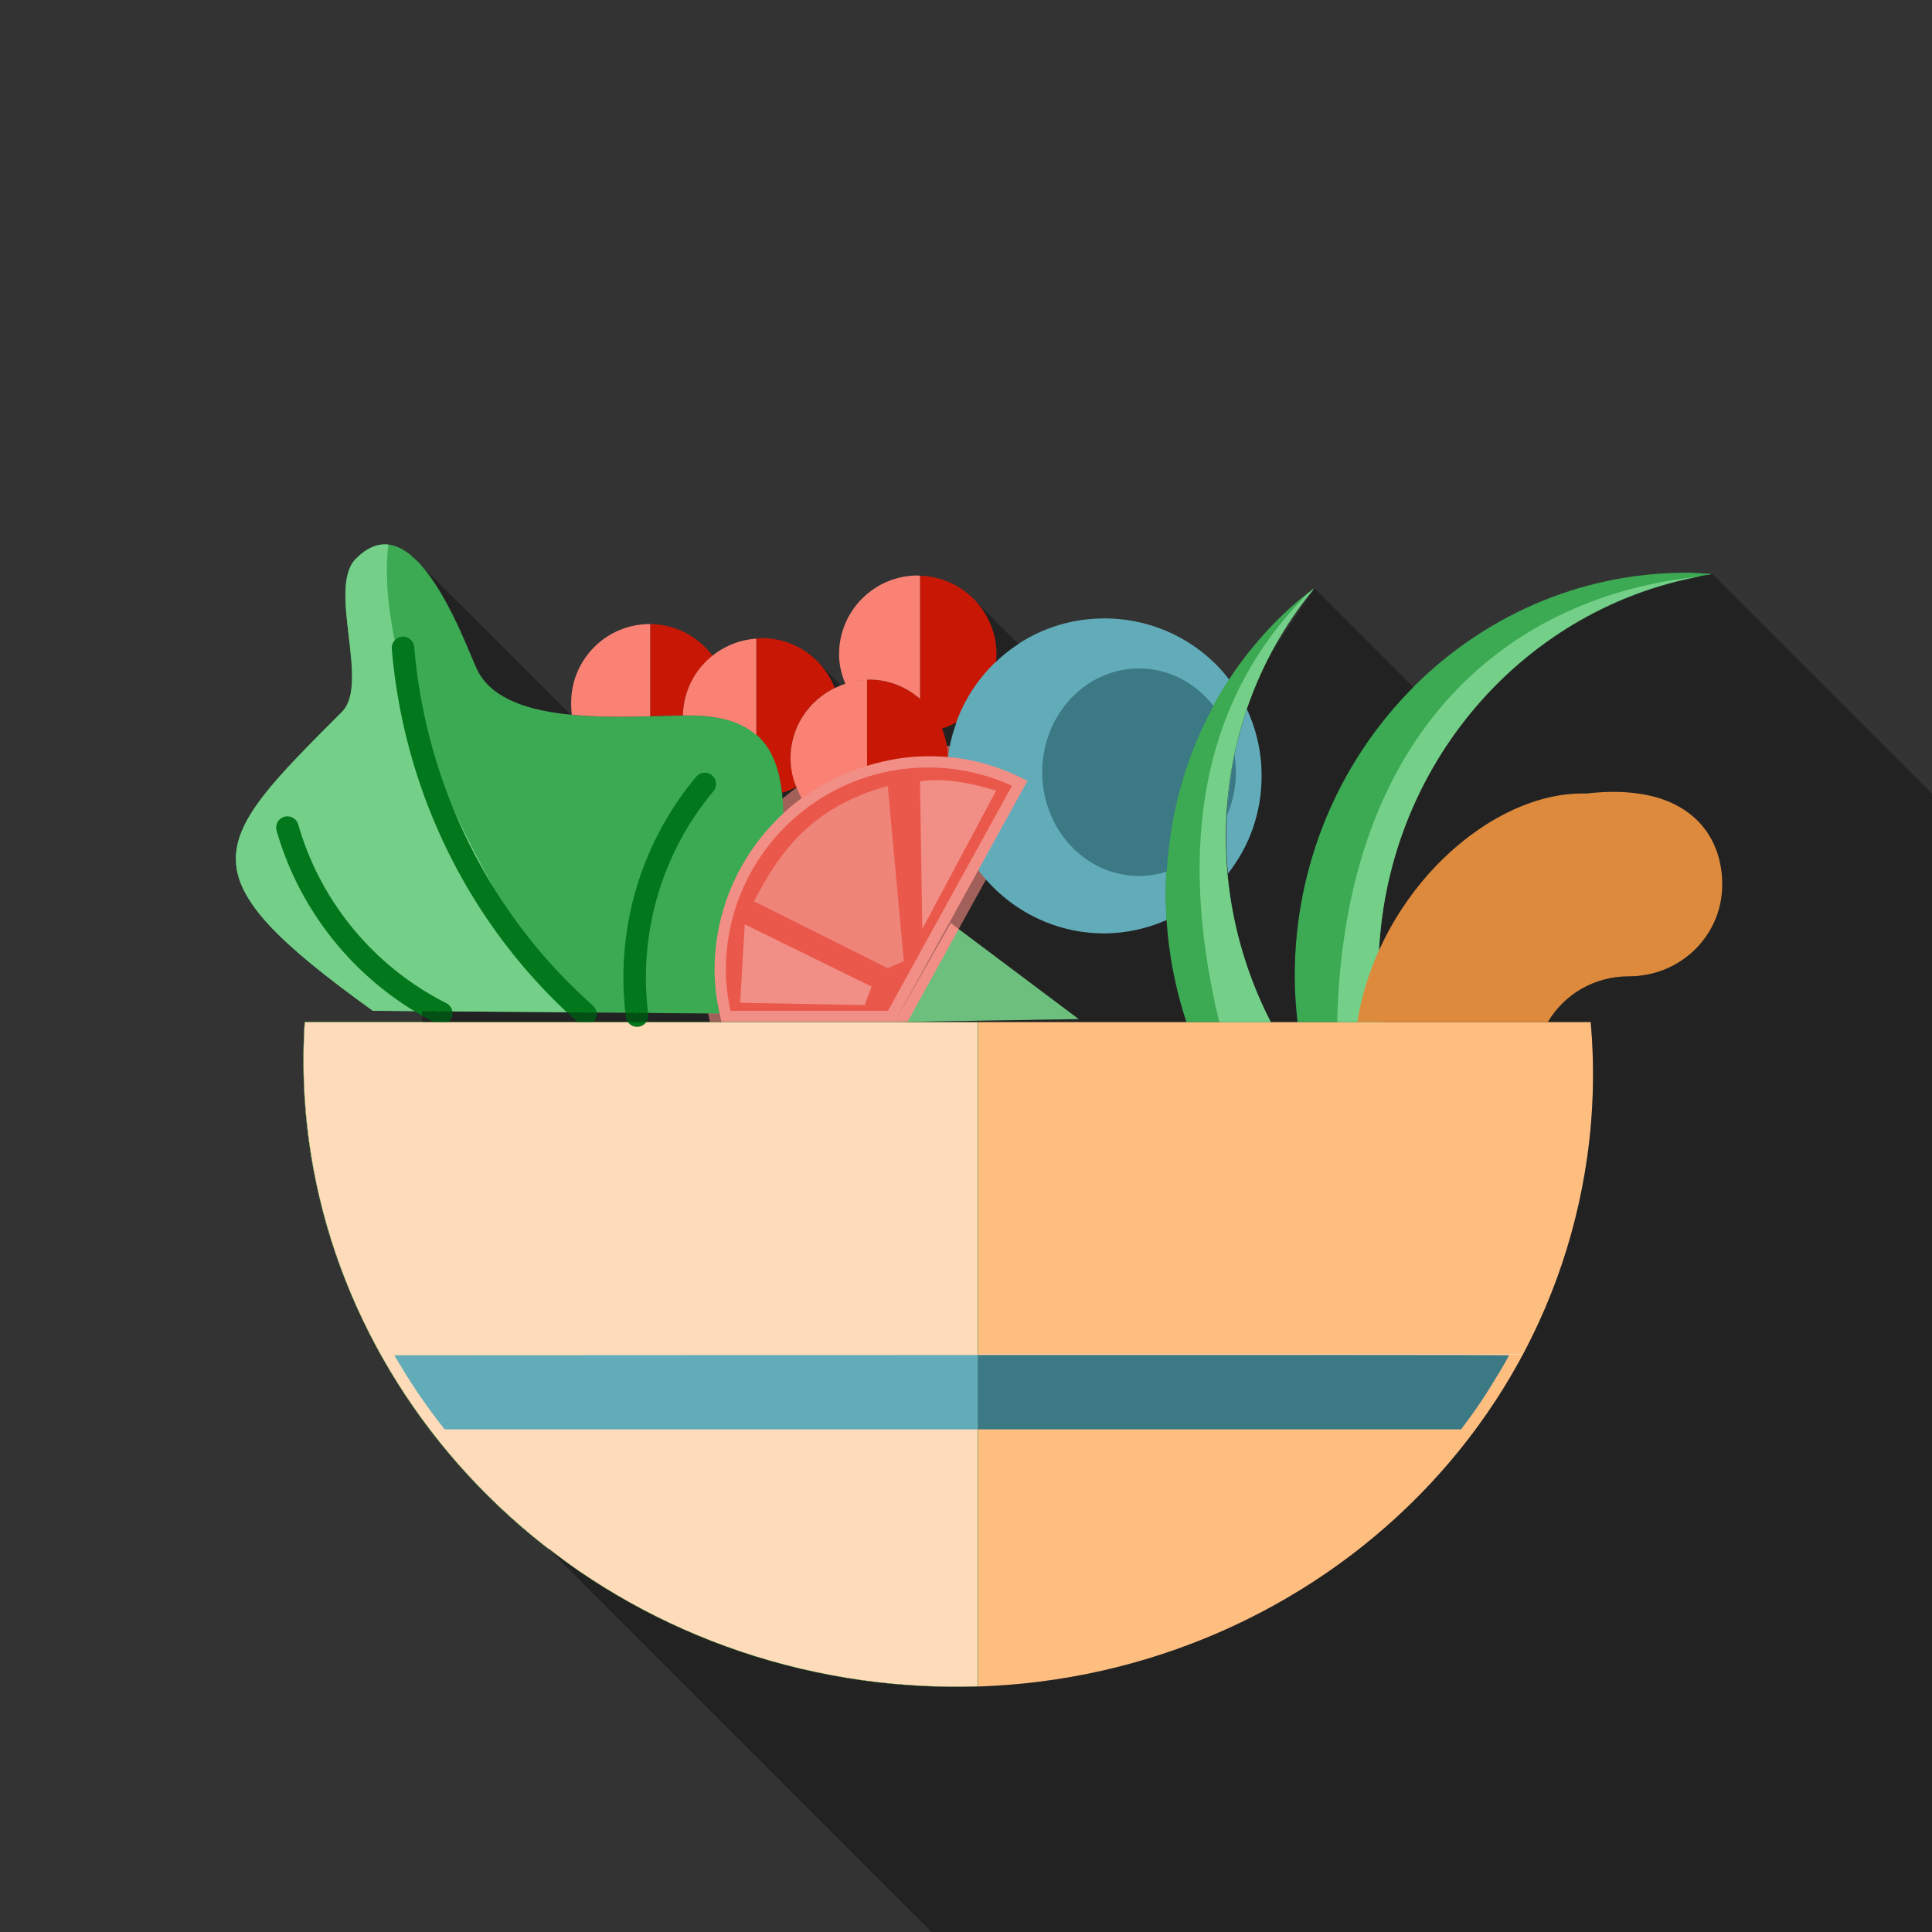 <?xml version="1.0" encoding="UTF-8" standalone="no"?>
<!-- Created with Inkscape (http://www.inkscape.org/) -->

<svg
   xmlns:dc="http://purl.org/dc/elements/1.1/"
   xmlns:cc="http://creativecommons.org/ns#"
   xmlns:rdf="http://www.w3.org/1999/02/22-rdf-syntax-ns#"
   xmlns:svg="http://www.w3.org/2000/svg"
   xmlns="http://www.w3.org/2000/svg"
   xmlns:sodipodi="http://sodipodi.sourceforge.net/DTD/sodipodi-0.dtd"
   xmlns:inkscape="http://www.inkscape.org/namespaces/inkscape"
   width="64"
   height="64"
   id="svg4684"
   version="1.1"
   inkscape:version="0.91 r13725"
   viewBox="0 0 64 64"
   sodipodi:docname="entree-couleur.svg">
  <rect x="0" y="0" width="64" height="64" fill="#333333" stroke="none"/>
  <defs
     id="defs4686">
    <inkscape:path-effect
       effect="spiro"
       id="path-effect6687"
       is_visible="true" />
    <inkscape:path-effect
       is_visible="true"
       id="path-effect6683"
       effect="spiro" />
    <inkscape:path-effect
       is_visible="true"
       id="path-effect5881"
       effect="spiro" />
    <inkscape:path-effect
       effect="spiro"
       id="path-effect3941-8"
       is_visible="true" />
    <inkscape:path-effect
       effect="spiro"
       id="path-effect3941-8-2"
       is_visible="true" />
    <inkscape:path-effect
       effect="spiro"
       id="path-effect4178-1"
       is_visible="true" />
    <inkscape:path-effect
       effect="spiro"
       id="path-effect4184-7"
       is_visible="true" />
    <inkscape:path-effect
       is_visible="true"
       id="path-effect4188-4"
       effect="spiro" />
    <inkscape:path-effect
       effect="spiro"
       id="path-effect4192-0"
       is_visible="true" />
    <inkscape:path-effect
       is_visible="true"
       id="path-effect4196-9"
       effect="spiro" />
    <inkscape:path-effect
       effect="spiro"
       id="path-effect4200-4"
       is_visible="true" />
    <inkscape:path-effect
       is_visible="true"
       id="path-effect4204-8"
       effect="spiro" />
    <inkscape:path-effect
       effect="spiro"
       id="path-effect4208-8"
       is_visible="true" />
    <inkscape:path-effect
       is_visible="true"
       id="path-effect4212-2"
       effect="spiro" />
    <inkscape:path-effect
       is_visible="true"
       id="path-effect5881-1"
       effect="spiro" />
    <inkscape:path-effect
       effect="spiro"
       id="path-effect3941-8-2-4"
       is_visible="true" />
  </defs>
  <sodipodi:namedview
     id="base"
     pagecolor="#ffffff"
     bordercolor="#666666"
     borderopacity="1.0"
     inkscape:pageopacity="0.0"
     inkscape:pageshadow="2"
     inkscape:zoom="6.5460222"
     inkscape:cx="40.281748"
     inkscape:cy="63.669194"
     inkscape:current-layer="layer1"
     showgrid="true"
     inkscape:document-units="px"
     inkscape:grid-bbox="true"
     inkscape:snap-page="true"
     inkscape:object-nodes="true"
     inkscape:object-paths="true"
     inkscape:snap-bbox="true"
     inkscape:bbox-nodes="true"
     inkscape:snap-object-midpoints="true"
     inkscape:snap-global="true"
     showguides="true"
     inkscape:window-width="1470"
     inkscape:window-height="841"
     inkscape:window-x="-8"
     inkscape:window-y="-8"
     inkscape:window-maximized="1" />
  <g
     id="layer1"
     inkscape:label="Layer 1"
     inkscape:groupmode="layer">
    <path
       style="fill:#6dbf7e;stroke:none;stroke-width:0.745px;stroke-linecap:round;stroke-linejoin:round;stroke-opacity:1;fill-opacity:1"
       d="m 35.737,33.759 -4.245,-3.184 -1.857,3.282 z"
       id="path5955"
       inkscape:connector-curvature="0"
       sodipodi:nodetypes="cccc" />
    <path
       inkscape:connector-curvature="0"
       style="fill:#febe80;stroke:none;stroke-width:0.745px;stroke-linecap:round;stroke-linejoin:round;stroke-opacity:1;fill-opacity:1"
       d="m 10.091,33.857 c -0.685,10.626 7.288,20.224 18.449,21.803 11.688,1.654 22.452,-6.115 24.039,-17.331 0.214,-1.516 0.244,-3.005 0.116,-4.472 l -42.604,0 z"
       id="path5923" />
    <path
       style="fill:#3ca953;stroke:none;stroke-width:0.745;stroke-linecap:round;stroke-linejoin:round;stroke-miterlimit:4;stroke-dasharray:none;stroke-opacity:1;fill-opacity:1"
       d="m 55.863,18.972 c -7.159,0 -12.975,5.988 -12.975,13.371 0,0.51 0.039,1.019 0.093,1.514 l 2.795,0 c -0.064,-0.537 -0.116,-1.076 -0.116,-1.631 0,-6.715 4.808,-12.258 11.065,-13.208 -0.286,-0.019 -0.571,-0.047 -0.862,-0.047 z"
       id="path5927"
       inkscape:connector-curvature="0"
       sodipodi:nodetypes="ssccscs" />
    <path
       style="fill:#74cf88;fill-rule:evenodd;stroke:none;stroke-width:1px;stroke-linecap:butt;stroke-linejoin:miter;stroke-opacity:1;fill-opacity:1"
       d="M 56.598 19.012 C 56.6 19.022 56.6 19.032 56.604 19.043 C 56.609 19.042 56.614 19.04 56.619 19.039 L 56.637 19.014 C 56.624 19.013 56.611 19.013 56.598 19.012 z M 56.342 19.094 C 50.06 19.724 44.53 24.123 44.295 33.857 L 45.777 33.857 C 45.713 33.32 45.66 32.781 45.66 32.227 C 45.66 25.651 50.275 20.209 56.342 19.094 z "
       id="path7056" />
    <path
       style="fill:#dd8a3c;stroke:none;stroke-width:0.745;stroke-linecap:round;stroke-linejoin:round;stroke-opacity:1;fill-opacity:1"
       d="m 44.962,33.857 6.313,0 c 0.532,-0.903 1.521,-1.514 2.679,-1.514 1.715,0 3.067,-1.335 3.098,-2.982 0.032,-1.71 -1.14,-3.469 -4.511,-3.075 -3.128,-0.093 -6.874,3.228 -7.578,7.57 z"
       id="path5929"
       inkscape:connector-curvature="0"
       sodipodi:nodetypes="ccsscc" />
    <path
       inkscape:connector-curvature="0"
       style="fill:#ea584b;stroke:#f18f86;stroke-width:0.745;stroke-linecap:round;stroke-linejoin:round;stroke-opacity:1;fill-opacity:1"
       d="m 30.753,25.052 c -3.911,0 -7.081,3.17 -7.081,7.081 0,0.599 0.093,1.169 0.233,1.724 l 5.73,0 4.403,-7.99 C 33.053,25.349 31.941,25.052 30.753,25.052 Z"
       id="path5931" />
    <path
       style="fill:#c91705;stroke:none;stroke-width:0.745;stroke-linecap:round;stroke-linejoin:round;stroke-opacity:1;fill-opacity:1"
       d="M 30.477 19.072 L 30.477 23.15 C 30.025 22.757 29.441 22.512 28.795 22.512 C 28.769 22.512 28.746 22.519 28.721 22.52 L 28.721 25.369 C 29.364 25.172 30.042 25.051 30.752 25.051 C 30.972 25.051 31.189 25.055 31.404 25.074 C 31.398 24.743 31.324 24.429 31.205 24.139 C 32.256 23.802 33.012 22.837 33.012 21.674 C 33.012 20.258 31.882 19.113 30.477 19.072 z M 21.539 20.674 L 21.539 23.727 C 21.915 23.717 22.312 23.705 22.623 23.701 C 22.637 22.89 23.027 22.179 23.621 21.713 C 23.607 21.724 23.592 21.733 23.578 21.744 C 23.587 21.737 23.593 21.728 23.602 21.721 C 23.128 21.093 22.385 20.678 21.539 20.674 z M 25.232 21.139 C 25.171 21.139 25.113 21.152 25.053 21.156 L 25.053 24.35 C 25.567 24.8 25.811 25.459 25.908 26.264 C 26.072 26.217 26.221 26.152 26.373 26.076 C 26.351 26.02 26.34 25.959 26.322 25.9 C 26.241 25.653 26.188 25.394 26.188 25.121 C 26.188 23.959 26.953 22.988 28.004 22.652 C 28.003 22.651 28.003 22.65 28.002 22.648 C 27.881 22.687 27.765 22.732 27.652 22.787 C 27.272 21.818 26.337 21.139 25.232 21.139 z M 25.053 21.156 C 24.891 21.168 24.735 21.192 24.584 21.232 C 24.736 21.194 24.892 21.167 25.053 21.156 z M 24.541 21.246 C 24.414 21.282 24.29 21.326 24.172 21.381 C 24.291 21.328 24.413 21.281 24.541 21.246 z M 24.051 21.438 C 23.972 21.479 23.897 21.525 23.822 21.574 C 23.897 21.526 23.971 21.478 24.051 21.438 z M 18.965 23.678 C 19.357 23.715 19.753 23.73 20.146 23.736 C 19.757 23.73 19.363 23.716 18.965 23.678 z M 22.855 23.701 C 23.12 23.701 23.361 23.717 23.584 23.746 C 23.362 23.716 23.12 23.701 22.855 23.701 z M 21.48 23.727 C 21.194 23.734 20.894 23.737 20.594 23.738 C 20.913 23.738 21.184 23.734 21.48 23.727 z M 23.959 23.826 C 24.03 23.843 24.108 23.855 24.174 23.875 C 24.108 23.855 24.029 23.843 23.959 23.826 z M 28.25 25.535 C 28.027 25.62 27.809 25.711 27.598 25.816 C 27.808 25.709 28.028 25.621 28.25 25.535 z M 27.332 25.963 C 27.065 26.11 26.805 26.268 26.561 26.449 C 26.805 26.269 27.066 26.112 27.332 25.963 z "
       id="path5937" />
    <path
       id="path6956"
       d="m 12.863,18.04 c -0.344,-0.039 -0.698,0.093 -1.072,0.466 -0.965,0.965 0.476,4.137 -0.466,5.078 -4.377,4.377 -5.331,5.326 1.025,9.9 l 11.484,0.093 c -0.098,-0.47 -0.163,-0.945 -0.163,-1.444 0,-2.054 0.885,-3.901 2.283,-5.195 -0.066,-1.919 -0.62,-3.238 -3.098,-3.238 -1.961,0 -6.065,0.449 -7.035,-1.491 C 15.511,21.59 14.353,18.211 12.863,18.04 Z"
       style="fill:#3ca953;stroke:none;stroke-width:0.745px;stroke-linecap:round;stroke-linejoin:round;stroke-opacity:1;fill-opacity:1"
       inkscape:connector-curvature="0" />
    <path
       style="fill:#74cf88;fill-opacity:1;fill-rule:evenodd;stroke:none;stroke-width:1px;stroke-linecap:butt;stroke-linejoin:miter;stroke-opacity:1"
       d="m 12.864,18.041 c -0.344,-0.039 -0.699,0.092 -1.072,0.465 -0.965,0.965 0.477,4.137 -0.465,5.078 -4.377,4.377 -5.332,5.326 1.023,9.9 l 6.955,0.055 C 18.186,33.014 12.23,23.512 12.864,18.041 Z"
       id="path6958"
       inkscape:connector-curvature="0" />
    <path
       inkscape:connector-curvature="0"
       style="fill:#62acba;stroke:none;stroke-width:0.745;stroke-linecap:round;stroke-linejoin:round;stroke-opacity:1;fill-opacity:1"
       d="m 36.576,20.486 c -2.668,0 -4.86,2.004 -5.171,4.589 0.945,0.085 1.831,0.37 2.632,0.792 l -1.631,2.958 c 0.952,1.265 2.464,2.096 4.17,2.096 0.739,0 1.436,-0.166 2.073,-0.443 -0.181,-2.792 0.518,-5.601 2.073,-7.966 -0.954,-1.238 -2.462,-2.027 -4.146,-2.027 z m 4.729,3.005 c -0.597,1.749 -0.802,3.6 -0.629,5.451 0.707,-0.89 1.118,-2.012 1.118,-3.238 0,-0.792 -0.173,-1.54 -0.489,-2.213 z"
       id="path5951" />
    <path
       inkscape:connector-curvature="0"
       style="fill:#3ca953;stroke:none;stroke-width:0.745;stroke-linecap:round;stroke-linejoin:round;stroke-opacity:1;fill-opacity:1"
       d="m 43.541,19.484 c -0.226,0.175 -0.458,0.343 -0.676,0.536 -3.955,3.518 -5.174,8.992 -3.564,13.836 l 2.795,0 C 39.688,29.174 40.212,23.492 43.541,19.484 Z"
       id="path5953" />
    <path
       style="fill:none;stroke:#ffffff;stroke-width:0.01;stroke-linecap:round;stroke-linejoin:round;stroke-opacity:1;stroke-miterlimit:4;stroke-dasharray:none"
       d="m 50.449,44.869 -37.843,0"
       id="path5957"
       inkscape:connector-curvature="0"
       sodipodi:nodetypes="cc" />
    <path
       style="fill:#ef8479;fill-opacity:1;fill-rule:evenodd;stroke:none;stroke-width:1px;stroke-linecap:butt;stroke-linejoin:miter;stroke-opacity:1"
       d="M 29.407,32.072 24.977,29.857 c 0.787,-1.514 1.828,-3.112 4.43,-3.819 l 0.535,5.805 z"
       id="path6908"
       inkscape:connector-curvature="0"
       sodipodi:nodetypes="ccccc" />
    <path
       style="fill:#f18f86;fill-rule:evenodd;stroke:none;stroke-width:1px;stroke-linecap:butt;stroke-linejoin:miter;stroke-opacity:1;fill-opacity:1"
       d="m 30.553,30.774 -0.076,-4.888 c 0.729,-0.122 1.589,0.021 2.521,0.306 z"
       id="path6910"
       inkscape:connector-curvature="0"
       sodipodi:nodetypes="cccc" />
    <path
       style="fill:#f18f86;fill-rule:evenodd;stroke:none;stroke-width:1px;stroke-linecap:butt;stroke-linejoin:miter;stroke-opacity:1;fill-opacity:1"
       d="m 28.872,32.683 -4.201,-2.062 -0.153,2.597 4.125,0.076 z"
       id="path6912"
       inkscape:connector-curvature="0" />
    <path
       style="opacity:1;fill:#fa8275;fill-opacity:1;stroke:none;stroke-width:1;stroke-linecap:square;stroke-linejoin:round;stroke-miterlimit:4;stroke-dasharray:none;stroke-dashoffset:0;stroke-opacity:1"
       d="M 30.402 19.064 C 28.961 19.064 27.795 20.233 27.795 21.674 C 27.795 22.026 27.877 22.346 28.004 22.652 C 26.953 22.988 26.188 23.959 26.188 25.121 C 26.188 25.605 26.331 26.061 26.561 26.449 C 27.207 25.971 27.937 25.61 28.721 25.369 L 28.721 22.52 C 28.581 22.524 28.446 22.545 28.312 22.57 C 28.444 22.541 28.58 22.525 28.721 22.52 C 28.746 22.519 28.769 22.512 28.795 22.512 C 29.441 22.512 30.025 22.757 30.477 23.15 L 30.477 19.072 C 30.451 19.072 30.428 19.064 30.402 19.064 z M 21.527 20.672 C 20.086 20.672 18.92 21.84 18.92 23.281 C 18.92 23.414 18.925 23.55 18.943 23.678 C 18.951 23.678 18.957 23.677 18.965 23.678 C 19.853 23.762 20.731 23.748 21.539 23.727 L 21.539 20.674 C 21.535 20.674 21.531 20.672 21.527 20.672 z M 25.053 21.156 C 23.712 21.249 22.647 22.343 22.623 23.701 C 22.691 23.7 22.792 23.701 22.855 23.701 C 23.891 23.701 24.584 23.939 25.053 24.35 L 25.053 21.156 z "
       id="rect6919" />
    <path
       style="opacity:1;fill:#3b7985;fill-opacity:1;stroke:none;stroke-width:1;stroke-linecap:square;stroke-linejoin:round;stroke-miterlimit:4;stroke-dasharray:none;stroke-dashoffset:0;stroke-opacity:1"
       d="M 37.732 22.143 A 3.208 3.437 0 0 0 34.525 25.58 A 3.208 3.437 0 0 0 37.732 29.018 A 3.208 3.437 0 0 0 38.652 28.871 C 38.76 26.959 39.272 25.082 40.199 23.387 A 3.208 3.437 0 0 0 37.732 22.143 z M 40.896 25.016 C 40.761 25.669 40.684 26.332 40.65 27 A 3.208 3.437 0 0 0 40.941 25.58 A 3.208 3.437 0 0 0 40.896 25.016 z "
       id="path6947" />
    <path
       sodipodi:type="arc"
       style="fill:none;stroke:#03771c;stroke-width:0.745;stroke-linecap:round;stroke-linejoin:round;stroke-opacity:1"
       id="path5945"
       sodipodi:cx="30.920372"
       sodipodi:cy="19.897573"
       sodipodi:rx="17.63645"
       sodipodi:ry="18.09103"
       d="M 19.392,33.588 A 17.636,18.091 0 0 1 13.35,21.463"
       sodipodi:start="2.2832427"
       sodipodi:end="3.0549459"
       sodipodi:open="true" />
    <path
       sodipodi:type="arc"
       style="fill:none;stroke:#03771c;stroke-width:0.745;stroke-linecap:round;stroke-linejoin:round;stroke-opacity:1"
       id="path5947"
       sodipodi:cx="19.16062"
       sodipodi:cy="24.679602"
       sodipodi:rx="10.024965"
       sodipodi:ry="9.967351"
       d="M 14.619,33.565 A 10.025,9.967 0 0 1 9.521,27.415"
       sodipodi:start="2.0409615"
       sodipodi:end="2.8635612"
       sodipodi:open="true" />
    <path
       style="opacity:1;fill:#fedbb9;fill-opacity:1;stroke:#03771c;stroke-width:0.01;stroke-linecap:square;stroke-linejoin:round;stroke-miterlimit:4;stroke-dasharray:none;stroke-dashoffset:0;stroke-opacity:1"
       d="M 10.092 33.857 C 9.407 44.484 17.379 54.081 28.539 55.66 C 29.837 55.844 31.123 55.904 32.387 55.863 L 32.387 33.857 L 10.092 33.857 z "
       id="rect6971" />
    <path
       sodipodi:open="true"
       sodipodi:end="2.8635612"
       sodipodi:start="2.0409615"
       transform="matrix(0.56,0.829,-0.829,0.56,0,0)"
       d="m 39.674,1.343 a 10.025,9.967 0 0 1 -5.098,-6.15"
       sodipodi:ry="9.967351"
       sodipodi:rx="10.024965"
       sodipodi:cy="-7.5424857"
       sodipodi:cx="44.215786"
       id="path5949"
       style="fill:none;stroke:#03771c;stroke-width:0.745;stroke-linecap:round;stroke-linejoin:round;stroke-opacity:1"
       sodipodi:type="arc" />
    <path
       style="opacity:1;fill:#3b7985;fill-opacity:1;stroke:#03771c;stroke-width:0;stroke-linecap:square;stroke-linejoin:round;stroke-miterlimit:4;stroke-dasharray:none;stroke-dashoffset:0;stroke-opacity:1"
       d="M 32.387 44.887 L 32.387 47.35 L 48.398 47.35 C 48.632 47.044 48.856 46.734 49.068 46.418 C 49.37 45.969 50.004 44.915 49.984 44.895 C 49.976 44.886 41.878 44.883 32.387 44.887 z "
       id="path6965" />
    <path
       style="opacity:1;fill:#62acba;fill-opacity:1;stroke:none;stroke-width:0.01;stroke-linecap:square;stroke-linejoin:round;stroke-miterlimit:4;stroke-dasharray:none;stroke-dashoffset:0;stroke-opacity:1"
       d="M 31.516 44.887 L 13.062 44.896 L 13.305 45.299 C 13.735 46.015 14.207 46.689 14.73 47.35 L 32.387 47.35 L 32.387 44.887 C 31.917 44.887 31.994 44.886 31.516 44.887 z "
       id="rect6976" />
    <path
       style="opacity:0.332;fill:#000000;fill-opacity:1;stroke:none;stroke-width:0.01;stroke-linecap:square;stroke-linejoin:round;stroke-miterlimit:4;stroke-dasharray:none;stroke-dashoffset:0;stroke-opacity:1"
       d="M 13.635 18.412 L 13.635 18.441 C 13.703 18.499 13.773 18.549 13.84 18.617 L 13.635 18.412 z M 13.943 18.721 C 14.894 19.782 15.591 21.749 15.82 22.209 C 16.296 23.161 17.531 23.533 18.893 23.67 L 13.943 18.721 z M 56.725 19.018 C 50.711 19.931 46.05 25.092 45.695 31.453 C 47.105 28.351 50.021 26.212 52.539 26.287 C 55.911 25.893 57.083 27.651 57.051 29.361 C 57.02 31.008 55.668 32.342 53.953 32.342 C 52.795 32.342 51.805 32.955 51.273 33.857 L 52.695 33.857 C 52.822 35.325 52.793 36.812 52.578 38.328 C 51.079 48.921 41.395 56.437 30.477 55.846 C 30.466 55.845 30.454 55.842 30.443 55.842 C 29.812 55.807 29.177 55.75 28.539 55.66 C 27.841 55.561 27.156 55.431 26.484 55.271 C 23.799 54.633 21.336 53.52 19.178 52.043 C 18.836 51.809 18.516 51.551 18.189 51.299 L 18.174 51.314 L 30.861 64 L 64 64 L 64 26.293 L 56.725 19.018 z M 43.541 19.484 L 42.143 21.578 C 41.812 22.195 41.529 22.833 41.305 23.49 L 41.305 23.492 C 41.62 24.164 41.793 24.911 41.793 25.703 C 41.793 26.928 41.383 28.051 40.676 28.941 C 40.615 28.292 40.618 27.645 40.65 27 L 40.65 26.998 C 40.664 26.724 40.67 26.45 40.701 26.178 C 40.4 28.759 40.853 31.441 42.096 33.857 L 42.982 33.857 C 42.928 33.362 42.889 32.852 42.889 32.342 C 42.889 28.585 44.4 25.195 46.822 22.766 L 43.541 19.484 z M 32.09 19.688 L 32.082 19.695 C 32.119 19.727 32.158 19.757 32.193 19.791 L 32.09 19.688 z M 32.32 19.918 C 32.747 20.381 33.012 20.994 33.012 21.674 C 33.012 21.763 32.999 21.847 32.99 21.934 C 33.221 21.713 33.472 21.514 33.74 21.338 L 32.32 19.918 z M 26.898 21.74 L 26.893 21.746 C 26.911 21.762 26.931 21.775 26.949 21.791 L 26.898 21.74 z M 39.996 21.748 L 39.994 21.75 C 40.017 21.77 40.038 21.792 40.061 21.812 L 39.996 21.748 z M 27.148 21.988 C 27.36 22.221 27.535 22.488 27.652 22.787 C 27.72 22.754 27.792 22.73 27.863 22.703 L 27.148 21.988 z M 40.479 22.23 C 40.561 22.323 40.645 22.412 40.721 22.51 C 40.726 22.502 40.731 22.496 40.736 22.488 L 40.479 22.23 z M 31.699 23.916 C 31.543 24.005 31.38 24.083 31.205 24.139 C 31.324 24.429 31.398 24.743 31.404 25.074 C 31.453 24.67 31.564 24.287 31.699 23.916 z M 31.404 25.074 C 31.189 25.055 30.972 25.051 30.752 25.051 C 31.043 25.051 31.33 25.069 31.611 25.104 C 31.542 25.095 31.474 25.081 31.404 25.074 z M 25.029 24.332 C 25.052 24.352 25.072 24.374 25.094 24.395 C 25.079 24.381 25.068 24.363 25.053 24.35 C 25.046 24.343 25.037 24.338 25.029 24.332 z M 25.799 25.662 C 25.892 26.046 25.937 26.473 25.953 26.938 C 26.145 26.76 26.346 26.593 26.557 26.438 C 26.459 26.271 26.384 26.09 26.322 25.902 C 26.34 25.96 26.352 26.021 26.373 26.076 C 26.221 26.152 26.072 26.217 25.908 26.264 C 25.883 26.053 25.847 25.852 25.799 25.662 z M 32.408 28.826 L 29.635 33.857 L 31.492 30.574 L 35.736 33.76 L 29.635 33.857 L 32.387 33.857 L 39.301 33.857 C 38.934 32.754 38.723 31.617 38.648 30.479 C 38.012 30.755 37.315 30.922 36.576 30.922 C 34.872 30.922 33.36 30.09 32.408 28.826 z M 23.771 33.193 C 23.792 33.321 23.808 33.45 23.834 33.576 L 21.111 33.553 L 21.088 33.633 C 21.086 33.606 21.084 33.579 21.082 33.553 L 19.369 33.539 L 19.393 33.588 C 19.376 33.572 19.36 33.555 19.344 33.539 L 19.305 33.539 L 14.566 33.502 L 14.619 33.566 C 14.581 33.545 14.543 33.524 14.506 33.502 L 13.979 33.498 L 13.998 33.857 L 23.904 33.857 C 23.849 33.64 23.809 33.417 23.771 33.193 z "
       id="rect6991" />
    <path
       style="fill:#74cf88;fill-rule:evenodd;stroke:none;stroke-width:1px;stroke-linecap:butt;stroke-linejoin:miter;stroke-opacity:1;fill-opacity:1"
       d="M 43.502 19.516 C 43.442 19.562 43.384 19.611 43.324 19.656 C 39.916 23.071 38.938 27.805 40.387 33.857 L 42.096 33.857 C 39.694 29.189 40.211 23.529 43.512 19.523 C 43.508 19.521 43.505 19.518 43.502 19.516 z "
       id="path7058" />
  </g>
</svg>
